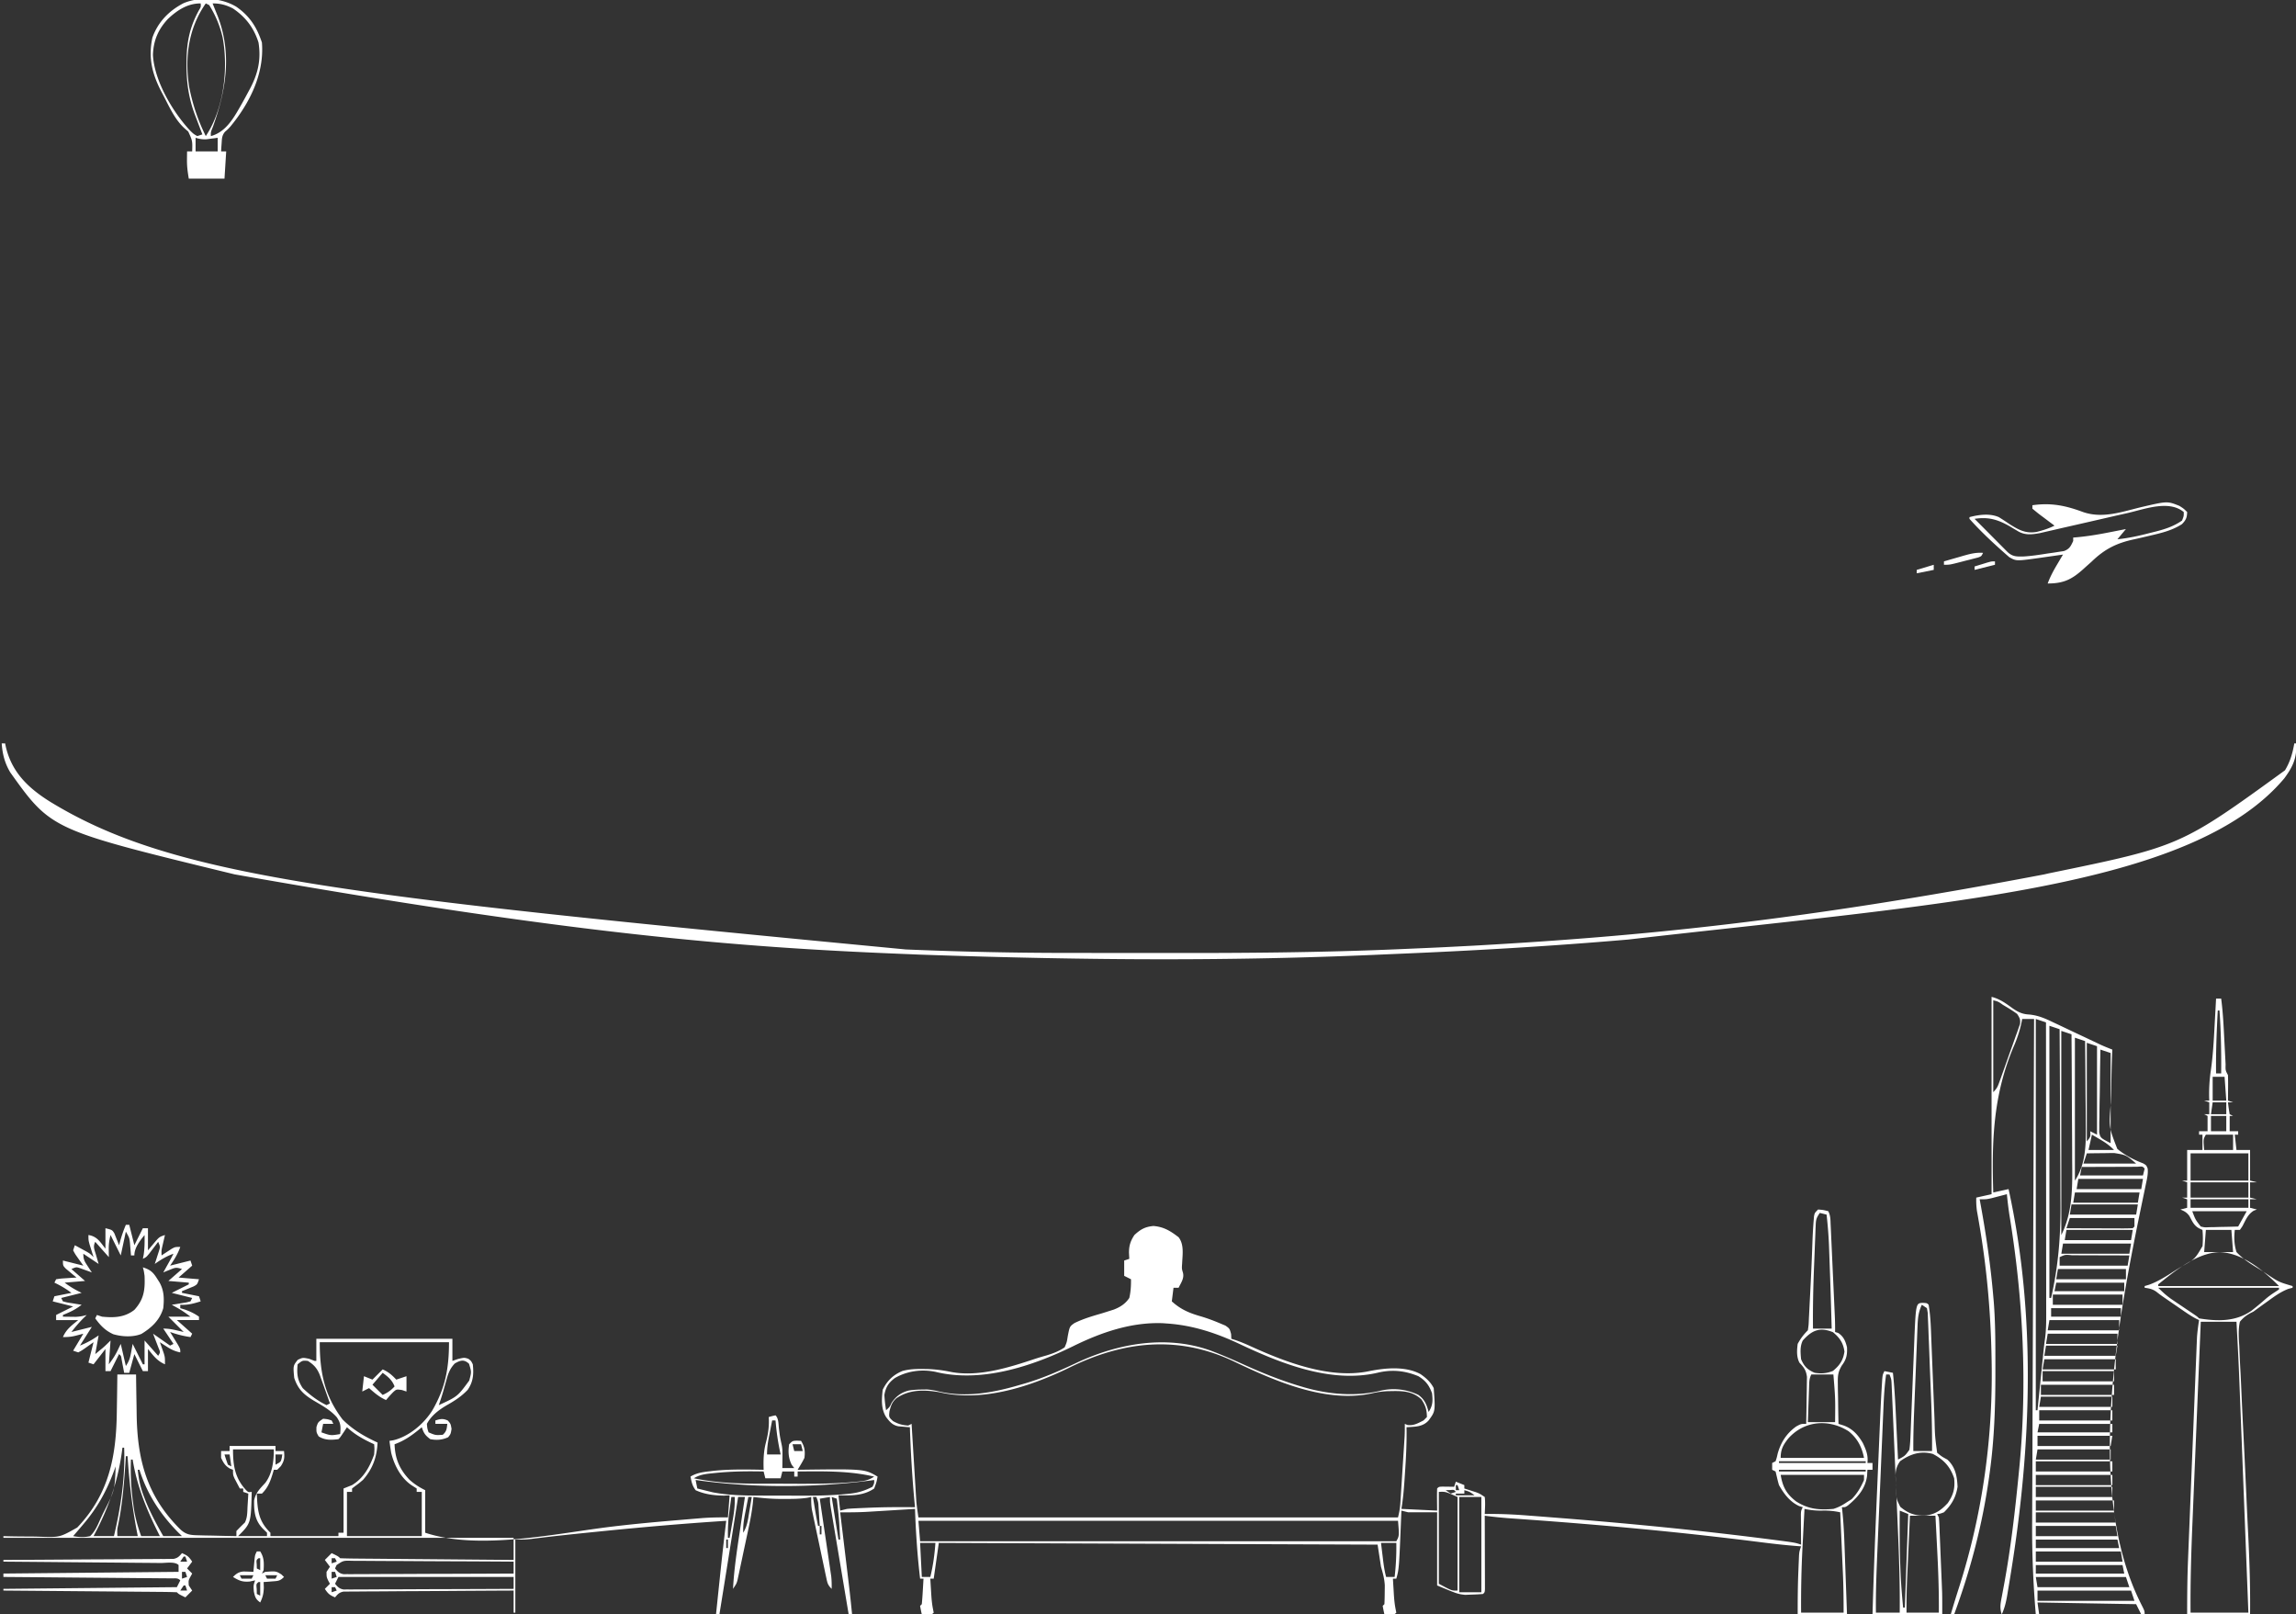 <svg xmlns="http://www.w3.org/2000/svg" width="1350" height="949"><rect width="100%" height="100%" fill="#333333" stroke="none"/><path fill="#FFF" d="M1069 711c3.063.25 3.063.25 6 1 1.356 2.712 1.25 4.99 1.389 8.023l.182 3.833.183 4.164.197 4.26q.207 4.47.406 8.94.256 5.72.521 11.44a15467 15467 0 0 1 1.015 22.322c.095 2.677.128 5.34.107 8.018l1.813.563c3.2 2.102 4.325 4.827 5.187 8.437.22 4.379-.34 7.129-3.02 10.67-2.339 3.933-2.446 6.158-2.37 10.697.005.68.01 1.36.017 2.06.022 2.15.072 4.298.123 6.448q.03 2.199.055 4.398c.044 3.577.112 7.152.195 10.727.95.3 1.898.602 2.876.912 5.319 1.853 8.646 5.553 11.456 10.373 1.858 3.932 3.24 7.284 2.668 11.715h3v4h-3l-.187 3.5c-.985 7.635-5.52 12.682-11.262 17.469C1085 886 1085 886 1083 886l.2 1.746c.75 6.937 1.092 13.852 1.335 20.824l.13 3.522q.203 5.516.398 11.033l.275 7.523q.335 9.176.662 18.352h-29c0-8.763.047-17.445.438-26.187l.119-3.057.127-2.924.11-2.602C1058 912 1058 912 1059 909l-1.858-.124c-6.707-.502-13.364-1.24-20.037-2.075l-2.807-.351-2.926-.367a2221 2221 0 0 0-65.685-7.208l-1.993-.19c-22.096-2.094-44.211-3.896-66.35-5.48l-3.175-.229q-2.895-.206-5.79-.406A245 245 0 0 1 873 891l.007 1.702q.032 8.734.048 17.47.008 3.262.02 6.526c.013 3.12.018 6.24.023 9.36l.015 2.968v2.73l.007 2.415C873 936 873 936 872 937c-2.265.21-4.539.315-6.812.375l-3.77.148C857 937 857 937 845 932v-43h-17l-4-1-.076 1.905c-1.304 32.33-1.304 32.33-2.924 38.095h-2q.213 3.594.438 7.188l.119 2.04c.187 2.955.448 5.794 1.04 8.698L821 948c-1 1-1 1-4.062 1.063L814 949a88 88 0 0 1-1-5l1-1c.127-2.372.176-4.75.188-7.125l.042-3.945c-.234-3.991-1.114-7.1-2.23-10.93l-2-13-258-1-3 21h-2q.213 3.594.438 7.188l.119 2.04c.187 2.955.448 5.794 1.04 8.698L549 948c-1 1-1 1-4.062 1.063L542 949a88 88 0 0 1-1-5l1-1c.237-2.526.422-5.031.563-7.562l.13-2.155q.159-2.64.307-5.283h-2c-1.624-13.657-2.52-27.257-3-41l-2.962.184q-5.507.339-11.015.67-2.371.144-4.742.292-3.433.211-6.867.417l-2.097.132c-5.442.32-10.867.35-16.317.305l.221 1.83a54335 54335 0 0 1 3.14 26.053l1.229 10.203.382 3.158c.75 6.245 1.429 12.494 2.028 18.756h-2q-2.156-12.83-4.303-25.66-.996-5.958-1.997-11.915-.966-5.748-1.926-11.496-.367-2.194-.737-4.389-.517-3.07-1.027-6.14l-.592-3.534C488 883 488 883 488 880l-6 1 .266 1.789q1.368 9.22 2.725 18.444.507 3.441 1.018 6.882.734 4.947 1.46 9.897l.464 3.103.424 2.911.377 2.55c.274 2.495.312 4.917.266 7.424-2.298-2.298-2.482-3.342-3.145-6.462l-.606-2.802-.632-3.037-.664-3.117q-.693-3.268-1.376-6.539c-.697-3.333-1.408-6.664-2.12-9.994l-1.34-6.35-.644-3.018-.587-2.83-.52-2.479c-.385-2.493-.43-4.853-.366-7.372l-2.418.492c-4.33.614-8.528.654-12.894.633l-2.436.012c-5.49-.01-10.806-.449-16.252-1.137l-.375 3.877c-.57 5.103-1.543 10.068-2.621 15.084l-.587 2.765q-.61 2.867-1.228 5.732c-.629 2.928-1.246 5.858-1.863 8.788q-.597 2.796-1.197 5.59l-.556 2.651-.536 2.46-.462 2.158C433 931 433 931 431 934c.612-11.546 2.344-22.89 4.063-34.312l.853-5.749Q436.951 886.97 438 880h-4l-.471 2.996A14234 14234 0 0 1 423 949h-2a28366 28366 0 0 1 2.14-20.482A2175 2175 0 0 1 427 894c-24.214 1.552-48.36 3.63-72.5 6.063l-3.909.392c-12.777 1.289-25.548 2.59-38.288 4.21C309 905 309 905 303 905v43h-1v-13q-19.871.09-39.742.236c-6.15.044-12.302.084-18.453.11q-8.898.04-17.798.117-3.4.025-6.8.035c-3.168.01-6.335.037-9.503.07l-2.858-.005-2.613.038-2.27.014c-2.468.484-3.375 1.489-4.963 3.385-3.161-1.37-3.993-1.99-6-5l3-3-1-1.812C192 927 192 927 192 924l2-3-3-4 4-4c3.875 1.875 3.875 1.875 5 3 3.165.125 6.31.186 9.477.205l3.015.03q4.959.047 9.918.081l6.856.063q9.043.083 18.086.153 9.22.077 18.439.161 18.105.162 36.209.307v-13H2v-1l3.298.099c4.093.106 8.184.13 12.278.133q2.643.018 5.283.1c12.249.443 12.249.443 22.565-5.392 18.838-19.757 22.978-42.1 23.264-68.253q.05-3.162.103-6.326c.084-5.12.151-10.24.209-15.361h11l.044 3.617c.059 4.502.136 9.002.218 13.503q.05 2.903.084 5.804C80.674 857.856 86.18 879.367 106 899c3.456 3.229 6.07 3.41 10.734 3.512l3.926.107 4.09.068q2.069.05 4.137.104 5.055.124 10.113.209v-3a142 142 0 0 1 5-5c1.521-3.042 1.374-6.28 1.563-9.625l.13-2.14q.158-2.618.307-5.235l-3-1v-2h-2a418 418 0 0 1-2-3.812l-1.125-2.145C137 867 137 867 137 864l-1.812-.687c-2.82-1.692-3.784-3.365-5.188-6.313v-4h5v-3h27v3h5c.359 3.855.275 5.578-1.875 8.875L163 864h-2l-.516 1.793c-1.464 4.775-2.805 8.643-6.484 12.207h-3c.414 9.625.838 16.085 8 23v2h40v-2h3v-26l5-2c6.773-4.067 10.405-10.701 13-18 .215-3.25.215-3.25 0-6l-1.977-.918c-5.303-2.542-9.695-5.096-14.023-9.082l-1.937 2.938C200 845 200 845 199 846c-4.33.536-7.862.705-11.625-1.625C186 842 186 842 186.063 838.875 187 836 187 836 190 834c2.625.25 2.625.25 5 1l1 2h-6l-1 5c5.476 1.947 5.476 1.947 11 1 .421-4.21.443-6.353-1.984-9.898-3.86-4.365-8.905-7.018-13.866-9.957-5.737-3.529-8.966-6.594-11.15-13.145-.68-7.135-.68-7.135 2.063-10.625C178 798 178 798 181.75 798.75L185 800h1v-13h80v13l3.25-1.125c3.75-.875 3.75-.875 6.125-.125C277 800 277 800 278 802c.59 5.676.314 10.189-3 15-3.545 3.751-7.523 6.354-12 8.875-4.802 2.802-9.333 6.129-12 11.125.238 2.694.238 2.694 1 5 4.05 1.73 4.05 1.73 8.313 1.438 2.271-1.935 2.382-3.536 2.687-6.438h-7v-2c2.978-.91 4.435-1.26 7.313.063C265 837 265 837 265.5 840c-.5 3-.5 3-2 4.875-3.543 1.594-6.68 1.847-10.5 1.125-2.969-2.207-3.829-3.486-5-7l-1.723 1.426c-4.604 3.712-8.71 6.56-14.277 8.574.273 8.468 2.9 14.715 8.813 20.895 2.978 2.638 5.58 4.301 9.187 6.105v25c31.911 10.637 77.18.32 110.166-3.63 12.944-1.542 25.907-2.73 38.897-3.808l2.95-.252q4.073-.347 8.147-.681l2.34-.198c5.18-.41 10.303-.483 15.5-.431l1-13-3.25.188c-5.766-.052-11.484-.75-16.75-3.188-1.98-2.735-2.334-4.612-3-8 3.6-2.175 7.27-2.659 11.375-3.125l2.193-.257c9.78-1.02 19.614-.796 29.432-.618l-.053-1.955c-.08-5.154.184-9.662 1.553-14.67 1.26-4.999 1.802-9.24 1.5-14.375 1.938-.562 1.938-.562 4-1 1.914 1.914 1.662 5.246 2 7.813.574 4.663.574 4.663 1.559 9.246.624 2.747.534 5.379.503 8.191l-.027 3.266L460 863h7l-1.5-1.937c-1.96-4-2.165-7.665-1.5-12.063 2-2 2-2 4.625-2.125L471 847c2.116 3.439 2.471 5.995 2 10-1.199 2.423-2.61 4.677-4 7 .734-.01 1.468-.02 2.225-.032C508.32 863.51 508.32 863.51 516 868c-.625 3.313-.625 3.313-2 7-6.463 4.407-13.478 4.114-21 4l1 9 4-1a98 98 0 0 1 4.57-.316l2.693-.128 2.862-.119 2.936-.128c8.983-.365 17.951-.409 26.939-.309l-.168-1.73c-1.44-15.082-2.337-30.129-2.832-45.27l-1.865-.137-2.451-.218-2.428-.2c-3.559-.702-5.105-2.643-7.256-5.445-3.034-4.942-2.609-10.393-2-16 2.553-5.295 6.196-8.844 11.652-11.094 3.895-1.054 7.535-1.206 11.535-1.156l2.276.012c5.157.08 9.973.731 15.025 1.781 16.178 2.944 33.936-2.713 49.146-7.775 2.262-.734 4.535-1.388 6.823-2.034 3.834-1.176 7.215-2.43 10.543-4.734 1.286-3.031 1.286-3.031 1.813-6.437 1.127-5.817 1.127-5.817 3.932-7.791 5.189-2.566 10.714-4.158 16.255-5.772a400 400 0 0 0 4.832-1.523l2.136-.678c3.767-1.481 6.77-3.41 9.032-6.799.848-3.686 1.047-7.225 1-11l-4-2v-9l3-1-.187-3.625c.014-4.165.858-6.841 3.187-10.375 3.626-3.354 6.23-4.827 11.188-5.312 6.12.501 10.013 2.925 14.812 6.625 3.3 4.256 2.301 10.143 2.078 15.226-.23 3.285-.23 3.285.496 5.688.787 3.277-1.167 5.845-2.574 8.773h-3l-1 8c5.409 4.902 10.558 6.973 17.527 8.945 3.681 1.118 7.18 2.43 10.723 3.93l3.266 1.367C723 781 723 781 723.859 784.195L724 787l2.547.797c3.003 1.046 5.863 2.242 8.754 3.563 20.548 9.38 47.015 19.52 69.824 14.64 9.569-1.897 21.338-3.009 30.14 1.785 3.246 2.273 5.952 4.65 7.735 8.215.977 13.603.977 13.603-3 19-3.488 3.89-8.092 3.656-13 4l.033 2.084c.073 8.466-.382 16.849-.97 25.291l-.264 4.02c-.383 5.627-.87 11.03-1.799 16.605l21 1-.062-6.437A153 153 0 0 1 845 875c1-1 1-1 3.066-1.098l2.496.035 2.504.028L855 874l1-3 5 2v2l1.863.586 2.45.789 2.425.773C870 878 870 878 873 880c.41 3.34.13 6.643 0 10l2.176-.03c7.577-.058 15.053.291 22.605.878l3.694.278q4.974.38 9.948.772 3.143.249 6.285.494c41.027 3.226 82.034 7.241 122.855 12.483l2.44.313c12.374 1.604 12.374 1.604 15.997 2.812l-.016-1.804q-.029-4.035-.046-8.071l-.026-2.84-.01-2.715-.016-2.507C1059 888 1059 888 1060 886l-2.187-.687c-5.464-2.55-8.883-7.16-11.813-12.313a77 77 0 0 1-1.125-4.312L1044 865l-2-1v-4l2-1c.693-2.08.693-2.08 1.25-4.562 1.897-6.665 5.246-11.889 10.938-15.938C1059 837 1059 837 1062 837q.149-6.484.22-12.97.03-2.205.082-4.408c.049-2.118.071-4.234.089-6.352l.063-3.857c-.53-3.988-1.74-5.523-4.454-8.413-1.733-3.467-1.478-7.21-1-11 1.74-3.19 3.447-5.447 6-8 .453-3.2.453-3.2.598-7.008l.117-2.15c.125-2.322.236-4.644.348-6.967l.251-4.789c.53-10.145.996-20.295 1.344-30.448.16-4.396.386-8.78.744-13.165l.2-2.457C1067 713 1067 713 1069 711m1 2c-2.046 3.069-2.27 3.876-2.41 7.37l-.122 2.674-.1 2.897-.127 3.02q-.129 3.178-.246 6.357c-.118 3.18-.248 6.36-.382 9.54-.488 12.053-.734 24.08-.613 36.142h11c-.662-23.222-.662-23.222-1.5-46.437l-.107-2.823c-.248-5.941-.738-11.83-1.393-17.74zm-439.062 78.375c-24.041 11.774-53.9 21.64-80.79 15.082-8.135-1.73-16.825-.558-24.039 3.645-3.7 2.784-5.327 5.38-6.109 9.898.144 3.036.507 6.002 1 9 2.097-1.9 2.097-1.9 3.25-4.375 2.536-3.805 5.654-6.096 10.117-7.223 2.664-.407 5.188-.57 7.883-.59l2.64-.042c2.616.193 4.8.596 7.329 1.214 16.016 3.731 32.322.594 47.781-3.984l2.278-.648c10.817-3.12 20.84-7.597 31.019-12.374C657.625 789.631 686.052 784.61 712 794c6.44 2.425 12.73 5.166 19 8 11.145 5.037 22.25 9.547 34 13l2.194.646c14.485 4.105 30.101 5.418 44.825 1.808 7.442-1.706 15.139-.775 21.981 2.546 3.729 2.773 4.79 5.567 6 10 2.484-3.727 2.524-6.684 2-11-1.72-4.707-3.736-7.369-8-10-8.055-3.34-15.738-4.062-24.191-2.004-27.506 6.315-56.84-5.564-81.255-17.068C714.9 783.528 701.119 778.992 686 778l-2.187-.164c-18.717-.715-36.343 5.416-52.875 13.539M1060 788c-1.726 3.452-1.36 7.219-1 11 1.729 4.185 3.83 6.24 8 8 3.939.583 7.054.387 10.75-1.125 3.955-3.296 6.016-6.235 6.75-11.375-.734-5.14-2.795-8.079-6.75-11.375-7.794-3.188-12.425-1.083-17.75 4.875m-872 1c0 17.428 2.72 31.426 13.438 45.438 6.074 6.074 12.8 9.967 20.562 13.562-.418 8.635-2.826 15.361-8.562 21.938C211 872 211 872 208.688 873.688L207 875v2h-3v26h44v-26h-3v-2l-3.125-2c-6.255-4.276-10.1-11.742-11.875-19-.375-2.327-.72-4.66-1-7l2.203-.344c9.19-2.156 17.928-9.57 22.916-17.417C261.798 816.027 264 804.601 264 789zm440.813 14.938c-22.64 11.044-50.922 20.422-76.184 14.523-9.051-1.587-17.927-1.793-25.629 3.539-2.593 2.426-3.01 4.038-4 7.5-.382 3.584-.382 3.584 2.063 5.875 3.112 1.722 5.4 2.39 8.937 2.625l2-1 .107 1.775q.556 9.174 1.12 18.348.21 3.42.416 6.841.298 4.926.603 9.852l.183 3.073.182 2.91.155 2.537c.284 3.235.775 6.45 1.234 9.664h282c.765-3.058 1.19-5.506 1.389-8.597l.182-2.741.183-2.94.197-3.04q.206-3.181.406-6.362.308-4.863.625-9.724l.397-6.186.19-2.933.171-2.75.153-2.406c.113-2.444.125-4.875.107-7.321l1.563.688c3.708.475 6.158-1.048 9.437-2.688l2-2c-.083-4.339-.784-6.672-3.187-10.312-5.78-5.523-12.507-5.024-20.079-4.891-3.068.167-5.758.504-8.734 1.203-27.274 6.16-57.68-7.286-81.668-18.763-32.734-15.441-64.681-11.95-96.52 3.7M175 802c-.558 5.58-.186 9.22 3 14 4.095 3.905 8.862 7.57 14 10l2-1c-1.64-4.676-3.31-9.34-5-14l-.824-2.348c-1.555-4.089-3.466-6.333-7.176-8.652-3.185-.277-3.185-.277-6 2m92.418-.492c-3.03 3.124-4.011 6.267-5.106 10.367l-1.199 4.18-.56 2.014c-.766 2.673-1.65 5.302-2.553 7.931 11.025-5.078 11.025-5.078 17.906-14.46 1.355-5.038 1.355-5.038-.129-9.845-2.897-2.763-5.106-2.087-8.359-.187M1065 808c-1.341 2.682-1.215 4.884-1.316 7.883l-.127 3.535-.12 3.707-.13 3.73q-.159 4.573-.307 9.145h16c.149-14.029.149-14.029-1-28zm-611 27q-.756 3.874-1.5 7.75l-.434 2.21c-.655 3.433-1.066 6.532-1.066 10.04h8l-.402-1.836c-1.274-6.041-2.1-12.011-2.598-18.164zm597.5 10.563c-3.045 3.832-4.5 6.447-4.5 11.437h49c-1.285-6.423-3.87-11.496-9.07-15.656-11.664-7.403-26.025-6.297-35.43 4.218M466 849l1 4h5l-1-4zm-396 1 1 4Zm2 1-.445 3.305C69.002 871.963 63.42 887.315 55 903h12c4.03-17.117 6.657-34.358 6-52zm65 1c0 9.404 1.1 16.796 7.598 23.855 1.359 1.356 1.359 1.356 3.402 1.145-.443 18.443-.443 18.443-8 26h17v-2l-2.375-2.312c-4.763-4.877-5.288-9.958-5.215-16.579.88-4.641 3.488-7.047 6.61-10.457 4.17-5.585 4.98-12.826 4.98-19.652zm-5 3c.602 2.02 1.273 4.021 2 6l2 1-1-7zm30 0v6c3.125-1.635 3.125-1.635 3.688-4.125L166 855zm-88 1-.136 2.117c-.837 12.694-1.762 25.205-4.278 37.688-.706 3.31-.706 3.31-.586 7.195h12l-.805-4.187C77.545 884.575 75.945 870.447 75 856zm5 0 1 3Zm-10 2 1 3Zm8 0c-.364 8.77.092 17.185 1.313 25.875l.356 2.626c.863 5.772 2.35 11.008 4.331 16.499h11l-1.793-3.594C85.629 886.011 80.387 872.816 78 858zm969 1v1h51v-1zm-966 2 1 3Zm-12 1-.883 2.457C62.677 876.453 57.313 886.268 49 896l-1.844 2.18A610 610 0 0 1 43 903c3.501.623 6.519.815 10 0 2.938-2.849 4.366-6.288 6-10l1.555-3.324c6.91-13.444 6.91-13.444 7.445-27.676m13 2c.531 5.513 1.558 10.38 3.563 15.563l.777 2.05C88.266 889.07 92.06 896.04 96 903h11l-2.227-2.184C94.246 890.126 86.541 878.327 82 864zm965 0v1h51v-1zm-625.375 1.875-2.429.238c-3.752.418-6.972.835-10.196 2.887 12.443 2.568 24.793 3.156 37.473 3.168l3.769.01q3.924.007 7.848.007c3.938.002 7.876.02 11.814.04 11.294.025 22.53-.021 33.78-1.112l2.465-.235c3.647-.41 5.747-.809 8.851-2.878-14.886-3.461-29.811-3.133-45-3v3h-2v-3h-7l-1 4h-9l-1-4c-9.514-.205-18.9-.097-28.375.875M1047 867c1.175 7.052 3.367 11.217 9.07 15.586 7.181 4.584 13.462 5.146 21.93 4.414 3.011-.924 5.41-2.226 8-4l2.688-1.687c3.277-3.278 5.474-7.065 7.312-11.313v-3zm-638 3 1 5c1.935.49 3.873.966 5.813 1.438l3.269.808c8.99 1.73 18.04 1.912 27.172 1.922l3.455.01q3.602.007 7.203.007c3.616.002 7.232.02 10.848.04 10.2.026 20.363.013 30.517-1.05l2.105-.21c4.7-.579 8.432-1.838 12.618-3.965 1.043-2.069 1.043-2.069 1-4-1.43.2-1.43.2-2.89.402-33.199 4.224-68.994 4.335-102.11-.402m447 3v3h2l-1-3zm-6 3 3 2 3-1c-1.066-1.296-1.066-1.296-3.562-1.062zm-4 1v54c7.663 4.135 7.663 4.135 11 4v-55c-7.044-3.176-7.044-3.176-11-3m15-1v2h-5v1h11c-2.868-2.102-2.868-2.102-6-3m-431 4q-.509 3.75-1 7.5c-.095.696-.19 1.392-.29 2.11-.626 4.837-.798 9.512-.71 14.39h1q.758-4.311 1.5-8.625l.434-2.45c.745-4.364 1.239-8.477 1.066-12.925zm10 0q-.758 3.842-1.5 7.688l-.434 2.185c-.722 3.765-1.248 7.272-1.066 11.127 2.438-3.943 2.894-8.255 3.625-12.75l.406-2.402q.492-2.923.969-5.848zm38 0a6011 6011 0 0 0 1.465 8.887c.467 2.715.98 5.414 1.535 8.113h1q-.212-3.407-.437-6.812l-.247-3.833c-.188-3.347-.188-3.347-1.316-6.355zm11 0 4 25h1c-.648-12.032-.648-12.032-2-24zm369 0v56h13v-56zm203 7q-.437 8.208-.854 16.418-.144 2.778-.292 5.556c-.694 13.03-.948 25.977-.854 39.026h25c0-7.85-.083-15.621-.437-23.453l-.135-3.11q-.211-4.844-.428-9.687l-.29-6.629q-.35-8.06-.71-16.121c-3.604-.767-6.811-1.083-10.5-1s-6.896-.233-10.5-1m-521 7 1 12h280c1.745-3.118 1.745-3.118 1-12zm-58 3v5h1v-5zm-46 6 1 3Zm47 1 1 2Zm-56 1v5h1v-5zm67 2 1 4Zm47 0 1 20h5c1.64-6.67 2.514-13.152 3-20zm271 0q.464 3.876.938 7.75l.263 2.21c.42 3.416.916 6.716 1.799 10.04h5c.8-6.708 1.097-13.244 1-20zm-386 7 1 2Zm-231 2v3l3-1-1-2zm300 0 1 2Zm-297.106 4.028L197 922c1.59 1.9 2.486 2.903 4.962 3.37l2.271-.01 2.613.013 2.858-.032h3.016c3.295-.001 6.59-.025 9.885-.048q3.425-.009 6.848-.013c6.012-.011 12.024-.04 18.036-.074 6.133-.03 12.267-.044 18.4-.06q18.055-.05 36.111-.146v-7q-19.87-.141-39.742-.207-9.226-.03-18.453-.095-8.898-.063-17.798-.078a1091 1091 0 0 1-6.8-.043 978 978 0 0 0-9.503-.031l-2.858-.044c-4.988-.128-4.988-.128-8.952 2.526M195 924v4l3-1-1-3zm4 3-2 4c1.59 1.9 2.486 2.903 4.962 3.37l2.271-.01 2.613.013 2.858-.032h3.016c3.295-.001 6.59-.025 9.885-.048q3.425-.009 6.848-.013c6.012-.011 12.024-.04 18.036-.074 6.133-.03 12.267-.044 18.4-.06q18.055-.05 36.111-.146v-7zm-4 6v3l3-1-1-2zM1171 586c4.926 1.231 8.383 3.83 12.428 6.762 3.292 2.243 5.72 3.427 9.732 3.617 5.24.494 9.372 2.313 14.074 4.586l2.549 1.192c2.662 1.248 5.314 2.514 7.967 3.78q4.004 1.889 8.01 3.77 2.481 1.17 4.958 2.348l2.277 1.081 1.984.947c2.312 1.049 4.658 1.989 7.021 2.917l-.09 2.045c-.292 7.074-.447 14.142-.526 21.222q-.07 3.953-.245 7.902c-1.205 14.357-1.205 14.357 3.793 27.186 4.603 3.83 9.663 6.41 15.237 8.546C1262 685 1262 685 1262.79 686.93c.32 3.131-.362 5.854-1.012 8.928l-.873 4.258-.477 2.28c-14.682 70.617-35.63 173.7-1.208 241.076C1261 947 1261 947 1261 949h-2l-3-6-58-1 1 7h-2c-1.528-18.138-2.27-36.078-2.139-54.28q.015-3.695.027-7.392.027-7.748.07-15.494c.043-7.702.068-15.404.089-23.106a26837 26837 0 0 1 .147-41.919l.084-21.69.15-38.64.145-37.39.009-2.353.045-11.695q.184-48.02.373-96.041h-7l-.324 1.696c-1.096 5.356-2.689 10.086-4.899 15.07-11.832 28.323-12.715 54.81-11.777 85.234l9-2c16.255 74.082 13.442 151.068 1.375 225.563l-.46 2.857q-.654 4.014-1.33 8.021l-.393 2.407c-.678 3.938-1.523 7.512-3.192 11.152-1.33-3.75-.705-6.643.04-10.5l.752-4.06.411-2.183c4.099-21.947 6.625-44.047 8.797-66.257l.212-2.132c4.926-49.886 2.383-100.261-5.71-149.628-.631-4.072-1.1-8.139-1.502-12.24l-2.484.656-3.266.844-3.234.844C1168 705 1168 705 1164 705l.411 2.218c3.342 18.199 6.007 36.332 7.589 54.782l.29 3.226c1.004 12.696.954 25.42.96 38.149l.002 3.702c-.017 19.485-.603 38.599-3.252 57.923l-.52 3.814c-3.915 27.641-10.843 54.008-20.48 80.186h-2a664 664 0 0 1 4.832-15.715c13.962-43.607 20.24-89.49 19.168-135.285l-.054-2.59c-.593-25.755-2.919-51.203-7.32-76.575-.21-1.218-.42-2.436-.638-3.69l-.577-3.24c-.38-2.684-.49-5.199-.411-7.905l9-2zm1 2v54c2.058-2.058 2.58-3.16 3.544-5.835l.868-2.388.916-2.582.948-2.653a1734 1734 0 0 0 1.966-5.563 1117 1117 0 0 1 3.055-8.506q.955-2.7 1.906-5.403l.94-2.57.83-2.406.75-2.108c.369-2.644-.257-3.787-1.723-5.986a83 83 0 0 0-6.562-4.25l-1.827-1.102c-2.632-1.852-2.632-1.852-5.611-2.648m25 11v230h1l.351-3.453a35145 35145 0 0 1 1.865-18.28l1.06-10.414.243-2.365c.07-.675.138-1.35.209-2.045.227-2.04.499-4.074.781-6.106.507-4.06.629-8.082.611-12.17l.003-2.261q0-3.714-.01-7.43l.001-5.353q-.001-7.241-.013-14.483-.007-7.577-.008-15.155-.004-14.337-.021-28.675-.015-16.328-.022-32.656-.016-33.577-.05-67.154zm8 4v160h1c4.307-18.915 5.71-36.818 5.507-56.19-.032-3.6-.034-7.199-.04-10.798-.015-6.768-.056-13.535-.107-20.302-.056-7.724-.083-15.45-.108-23.174-.052-15.846-.14-31.69-.252-47.536zm7 3v120c6.874-13.748 6.546-28.879 6.39-43.879q-.01-3.225-.017-6.451c-.015-5.601-.054-11.202-.098-16.803-.042-5.739-.06-11.478-.08-17.217A8988 8988 0 0 0 1218 608zm8 4v84c6.421-9.632 6.565-21.421 6.39-32.586a1769 1769 0 0 1-.017-4.312c-.015-3.732-.054-7.463-.098-11.195-.042-3.828-.06-7.657-.08-11.485-.042-7.474-.11-14.948-.195-22.422zm7 3v58c2.277-2.815 2.277-2.815 2-6l4 2v-52zm8 4c-.152 7.19-.257 14.379-.33 21.57q-.044 3.67-.123 7.339a802 802 0 0 0-.133 10.544c-.03 1.095-.062 2.19-.094 3.318l-.001 3.093-.04 2.719c.715 3.335.715 3.335 6.721 6.417v-53zm-5 50-2 9h15c-2.698-2.698-4.934-4.286-8.187-6.187l-2.731-1.606zm-3 11-2 6h31c-5.85-5.05-5.85-5.05-12.887-6.195l-2.842.02-2.958.05-2.995.027q-3.66.036-7.318.098m-3 8-1 5h37l1-4c-1.167-1.395-1.167-1.395-4.418-1.114q-2.277 0-4.555.016l-2.417.005c-2.557.005-5.115.018-7.672.03q-2.595.008-5.19.014-6.375.017-12.748.049m-2 7-1 6h38l1-6zm-2 8-1 6h38l1-6zm-2 7-1 6h39l1-6zm-1 8-2 6q8.304.037 16.608.055 2.827.008 5.654.02c2.703.013 5.406.018 8.11.023l2.569.015c2.02 0 4.04-.05 6.059-.113l1-1v-5zm-2 7-1 6h39l1-6zm-2 8-1 6h40l1-6zm-2 8v5h40l1-6q-8.518-.037-17.035-.055-2.9-.008-5.8-.02c-2.772-.013-5.545-.018-8.317-.023l-2.636-.015c-3.92-.394-3.92-.394-7.212 1.113m-1 7-1 6h41v-6zm-1 8-1 5h41v-5zm-2 7v6h41v-6zm-1 8v5h41v-5zm-1 7-1 6h42v-6zm-1 8-1 6h42v-6zm-1 7-1 6h42l1-6zm-1 8-1 6h43v-6zm-1 7v6h42v-6zm-1 8v6h43v-6zm0 7-1 6h43v-6zm-1 8v6h43v-6zm0 8-1 5h44v-5zm-1 7v6h43l1-6zm0 8-1 6h44v-6zm-1 7v6h45v-6zm0 8v6h45v-6zm0 7v6h45v-6zm0 8v6h46v-6zm0 7v6h47l-1-6zm0 8v6h48l-1-6zm0 8v5h49l-1-5zm0 7v6h51l-1-6zm0 8v5h52l-1-5zm0 7 1 6h54l-2-6zm1 8v6h57l-2-6zM1 437h2l.445 2.09C6.986 453.926 16.417 463.042 29 471c72.582 44.601 170.086 55.263 503.563 87.125l2.819.117c30.716 1.26 61.41 1.92 92.15 1.925l7.836.006q13.86.014 27.72.012 11.217 0 22.435.02C731.059 560.29 776.5 559.95 822 558l3.805-.163c20.311-.875 20.311-.875 40.613-1.93 1.235-.07 2.47-.14 3.743-.21C963.456 550.363 1056.77 541.664 1202 514l2.42-.56c77.527-15.93 77.527-15.93 139.1-60.62 3.072-5.117 4.457-9.96 5.48-15.82h1c.77 8.316-1.954 13.857-6.844 20.508-54.991 65.456-204.409 73.908-385.72 94.791-46.11 3.99-92.323 6.63-138.564 8.54q-5.595.234-11.191.482c-81.205 3.49-163.248 3.437-267.027-.163q-5.643-.243-11.288-.467C432.614 556.773 335.803 548.922 138 514l-2.234-.541C30.137 487.769 30.137 487.769 6 454c-3.234-5.522-4.538-10.652-5-17"/><path fill="#FFF" d="M1303 587h3c.755 5.827 1.185 11.636 1.5 17.5l.125 2.322q.255 4.822.5 9.643.183 3.55.375 7.097l.107 2.22c-.096 3.4-.096 3.4 1.393 6.218.073 2.53.092 5.033.063 7.563l-.014 2.154q-.02 2.64-.049 5.283l3 1h-3c.256 2.343.593 4.678 1 7l2 1h-2v9h5v2h-2l1 9h8v18l4 1h-4v9l4 1h-4v5l4 1-1.809.68c-3.557 2.143-4.813 5.62-6.726 9.203L1317 723h-3c-.493 4.626-.363 8.532 1 13 4.015 4.337 8.728 7.2 13.75 10.25q1.957 1.266 3.906 2.543c7.158 4.812 7.158 4.812 15.344 7.207v1l-2.477.64c-4.506 1.74-8.014 4.276-11.898 7.11l-2.172 1.555A633 633 0 0 0 1325 771l-1.97.988c-2.525 1.452-4.194 2.736-6.03 5.012-1.033 4.703-.66 9.331-.357 14.102q.092 2.163.173 4.329c.158 3.916.367 7.829.584 11.742.22 4.118.392 8.238.57 12.357a3246 3246 0 0 0 1.126 23.466c.537 10.541 1.018 21.086 1.499 31.63l.465 10.193c.26 5.658.537 11.315.82 16.973.78 15.751 1.298 31.431 1.12 47.208h-37c0-10.867.087-21.651.535-32.497l.172-4.377q.231-5.853.472-11.707.199-4.91.395-9.82.462-11.578.935-23.157.484-11.916.957-23.832.41-10.28.826-20.557.249-6.12.491-12.238.228-5.74.465-11.48.087-2.1.169-4.2.114-2.875.235-5.751l.131-3.243c.236-3.415.695-6.76 1.217-10.141l-1.725-.817c-2.36-1.227-4.489-2.61-6.681-4.117l-2.504-1.716-2.59-1.788-2.59-1.775c-6.512-4.475-6.512-4.475-9.014-6.436-2.266-1.614-4.165-1.972-6.896-2.351v-1l2.596-.77c5.554-2.007 10.386-5.19 15.337-8.357q1.876-1.184 3.786-2.312c7.9-4.49 7.9-4.49 12.325-12.066.252-3.243.272-6.262-.044-9.495l-1.916-.883c-3.121-1.673-4.09-4.208-5.74-7.242-1.551-2.164-2.905-2.883-5.344-3.875l4-1v-5l-3-1h3v-9l-3-1h3v-18h9v-9h-2v-2h5v-9l-2-1h3v-7l-3-1h3l-.07-1.879c-.11-5.409.202-10.55 1.007-15.902 1.236-8.693 1.728-17.395 2.188-26.157l.262-4.708q.315-5.678.613-11.354m1 7c-.677 12.346-1.157 24.634-1 37h3c.115-12.38-.104-24.65-1-37zm-3 39v14h8l-1-14zm0 15-1 7h9v-7zm-1 8v9h9v-9zm-3 11c-1.522 2.67-1.522 2.67-1 9h17v-9zm-9 11v16h34v-16zm0 17v9h34v-9zm0 10v5h34v-5zm1 7c1.878 4.992 1.878 4.992 5 9 2.41.55 2.41.55 5.105.39l2.979-.038 3.103-.102 3.14-.055c2.558-.047 5.115-.119 7.673-.195l5-9zm8 11-1 13h17l-1-13zm-28 32v1h71c-9.08-9.08-21.295-19.384-34.687-19.937-13.251.18-26.413 10.928-36.313 18.937m0 2c2.907 2.907 5.193 4.966 8.512 7.2l2.545 1.724 2.63 1.764 5.2 3.511 2.319 1.558C1292 774 1292 774 1293 775c10.86 1.791 21.514 1.982 30.76-4.457 2.888-2.249 5.69-4.568 8.428-6.998 1.705-1.453 3.428-2.69 5.308-3.904L1340 758v-1zm25 20q-1.182 28.35-2.347 56.699-.54 13.167-1.09 26.333-.48 11.494-.949 22.987-.247 6.07-.503 12.14c-.743 17.625-1.266 35.196-1.111 52.841h34q-1.144-29.457-2.295-58.914-.534-13.68-1.066-27.36l-.93-23.87q-.248-6.309-.492-12.618c-.933-24.127-.933-24.127-2.217-48.238zM74 720h2l3 12 5-10h3v13l3.313-3.937c3.312-3.938 3.312-3.938 6.687-5.063l-.437 1.863-.563 2.45-.562 2.425c-.533 2.369-.533 2.369-.438 5.262l1.645-1.094 2.168-1.406 2.144-1.406C103 733 103 733 106 733c-1.45 4.11-3.511 7.433-6 11l12-3 1 3-8 7 12 1c-1 3-1 3-3.066 4.168l-2.496 1.02-2.504 1.042L107 759v1l10 2 1 3c-4.12 1.292-7.668 2.263-12 2v2l2.688.813c3.103 1.112 5.623 2.289 8.312 4.187v2h-13l9 8-1 2c-4.195-.6-8.01-1.575-12-3l1.313 2.117 1.687 2.758 1.688 2.742C106 793 106 793 106 795c-3.219-.63-5.508-1.78-8.25-3.562l-2.14-1.38L94 789l.656 1.828.844 2.422.844 2.39C97 798 97 798 97 802c-4.649-2.001-6.842-5.125-10-9v13h-3l-5-10-3 11h-3l-.402-2.152-.535-2.785-.528-2.778c-.312-2.238-.312-2.238-1.535-3.285l-5 10h-3v-13l-7 9-3-1 3-12-4.312 3.063c-2.426 1.722-2.426 1.722-4.688 2.937l-3-1 6-10-3.75 1c-2.996.799-5.051 1-8.25 1 2.001-4.649 5.125-6.842 9-10H33v-3l10-5-12-3 1-3 10-2c-3.316-2.487-6.294-4.231-10-6l1-2c2.723-.414 2.723-.414 6.063-.625l3.347-.227L45 751l-1.75-1.426-2.25-1.886-2.25-1.864C37 744 37 744 37 741l12 3-3.062-4.312c-1.723-2.426-1.723-2.426-2.938-4.688l1-3q2.19 1.182 4.375 2.375l2.46 1.336C53 737 53 737 55 739l-.656-2.082-.844-2.73-.844-2.708C52 729 52 729 52 726c5.133.792 6.876 4.094 10 8v-12c4 1 4 1 5.266 3.066l.984 2.496 1.016 2.504L70 732l.875-3.187c.897-3.041 1.89-5.9 3.125-8.813m0 4-3 14-6-12c-.817 3.269-1.11 5.47-1.062 8.75L64 739l-8-9c-1.45 2.9-.454 4.56.438 7.625l.87 3.04L58 743l-9-6c0 3.413.669 4.395 2.5 7.188l1.406 2.167L54 748l-1.863-.691-2.45-.871-2.425-.88c-2.405-.807-2.405-.807-5.262.442l8 7-12 1c3.316 2.487 6.294 4.231 10 6l-12 3 1 2c2.58.69 2.58.69 5.563 1.125l3.066.508L48 767c-3.524 2.784-6.857 4.327-11 6v1q2.375.039 4.75.063l2.672.035c2.36-.09 4.323-.429 6.578-1.098l-2.25 2.188c-2.443 2.498-4.618 5.048-6.75 7.812l12-3-7 11c4.213-1.685 7.323-3.435 11-6l-2 11 2.813-2.312 1.582-1.301C61.999 791 63.5 789.499 65 788l-1 14c2.15-2.867 3.67-5.11 5.188-8.25L71 790l3 13c2.003-3.004 2.493-4.71 3.125-8.187L78 790l6 12h1v-14l8 9c1.31-2.048 1.31-2.048.223-4.602l-1.16-3.023L90 784l10 7 2-1-6-9c2.798 0 4.98.372 7.688 1l2.449.563L108 783l-2.25-2.25L99 774h13c-2.63-1.972-4.931-3.615-7.75-5.187L101 767l2.371-.367 3.067-.508 3.058-.492L112 765l1-2-12-3 10-5v-1l-12-1 8-7c-3.41-1.136-4.003-.867-7.187.438l-2.168.87L96 748l1.059-1.898 1.379-2.477 1.37-2.46q1.137-2.062 2.192-4.165c-4.11 1.45-7.433 3.511-11 6l.691-2.082.871-2.73.88-2.708c.808-2.592.808-2.592-.442-5.48l-1.46 1.934c-.633.826-1.264 1.652-1.915 2.504l-1.898 2.496C86 739 86 739 84 740l.5-2.5c.559-3.913.568-7.552.5-11.5-2.748 3.402-6 7.485-6 12h-2l-.148-2.047-.227-2.703-.21-2.672c-.339-2.925-.339-2.925-2.415-6.578m-19 72 1 2ZM1224.807 301.004c11.557 3.97 22.806-.148 34.293-2.92 15.243-3.547 15.243-3.547 22.338-.709C1284 299 1284 299 1286 301c-.089 3.366-.706 4.697-3.062 7.125-5.647 3.604-11.645 5.1-18.114 6.602l-1.984.466c-5.536 1.299-5.536 1.299-8.205 1.875-10.114 2.201-17.046 5.632-24.635 12.932a732 732 0 0 1-3.602 3.215l-1.531 1.387c-6.793 6.08-11.58 8.398-20.867 8.398 1.485-4.043 3.429-7.611 5.625-11.312l1.914-3.239L1213 326l-1.908.275q-4.327.62-8.654 1.225l-3.002.434c-13.887 1.937-13.887 1.937-17.998-.375-8.142-7.085-16.245-14.497-23.438-22.559v-1c5.482-1.462 11.95-2.333 17.259-.012 2.187 1.341 4.308 2.754 6.429 4.2 5.368 3.353 9.415 5.574 15.823 4.491 3.658-.904 7.117-1.993 10.489-3.679l-2.844-2.117-3.656-2.758-1.879-1.395c-1.577-1.196-3.104-2.459-4.621-3.73v-2c11.016-1.574 19.452.162 29.807 4.004m26.58.496q-2.376.54-4.753 1.076c-4.14.937-8.279 1.887-12.416 2.841a5586 5586 0 0 1-19.92 4.548q-3.463.79-6.923 1.596l-4.259.97-3.735.862c-4.945.888-8.912 1.353-13.264-1.362l-2.082-1.232-2.16-1.299c-7.071-4.037-12.613-5.79-20.875-4.5l1.988 1.984c2.317 2.316 4.624 4.642 6.93 6.97l4.27 4.296 2.193 2.219 2.1 2.11 1.903 1.918c2.912 2.708 5.233 2.695 9.133 2.641 4.978-.277 9.875-1.048 14.796-1.825l3.283-.452 3.142-.498 2.845-.428c3.235-1.251 3.992-2.844 5.417-5.935v-2l1.796-.146c6.537-.586 12.896-1.638 19.329-2.916l2.898-.565q3.49-.68 6.977-1.373l-5 6c6.704-.663 13.048-2.118 19.563-3.812l3.037-.752c5.703-1.476 10.538-3.063 15.4-6.436 1.045-2.621 1.045-2.621 1-5-8.672-7.176-22.765-1.8-32.613.5M1130.5 765.875c2.5.125 2.5.125 3.5 1.125 1.216 7.191 1.35 14.475 1.63 21.75a3037 3037 0 0 0 .28 6.965q.349 8.644.689 17.29.29 7.32.589 14.643.137 3.412.267 6.826c.257 9.818.257 9.818 1.545 19.526 2.779 2.27 2.779 2.27 6 4 4.736 4.341 5.727 9.78 6 16-.922 6.154-3.589 10.697-8 15-2.312.875-2.312.875-4 1l1 2c.146 1.457.236 2.92.297 4.383l.121 2.753.117 2.989.13 3.08q.135 3.24.265 6.477c.13 3.277.269 6.553.408 9.83l.26 6.3c.04.97.08 1.94.123 2.94l.111 2.83.099 2.445c.1 4.323.069 8.648.069 12.973h-41c.71-24.594 1.674-49.17 2.73-73.751q.34-7.953.675-15.907l.53-12.46.25-5.866c.375-8.902.761-17.804 1.311-26.697l.22-3.577C1107 808 1107 808 1108 806l5 1c1.138 10.533 1.556 21.11 2.063 31.688l.275 5.63q.334 6.84.662 13.682c4.084-2.148 4.084-2.148 6.668-5.717.44-3.025.584-6.009.705-9.064l.084-2.042q.135-3.338.262-6.677l.19-4.672q.25-6.157.492-12.316.387-9.813.787-19.624.137-3.403.267-6.806c.992-25.004.992-25.004 5.045-25.207M1130 767c-1.9 4.053-2.324 7.47-2.502 11.927l-.09 2.052c-.095 2.23-.177 4.459-.26 6.689q-.095 2.34-.193 4.682-.2 4.905-.388 9.812-.239 6.253-.497 12.504-.246 6-.484 12.002l-.092 2.279c-.318 8.02-.568 16.024-.494 24.053h11c.08-10.218-.152-20.401-.55-30.61l-.09-2.293q-.233-5.976-.477-11.95-.2-4.929-.375-9.858-.216-5.997-.467-11.992a691 691 0 0 1-.168-4.55 589 589 0 0 0-.257-6.316l-.141-3.627L1133 769zm-21 41c-.92 6.505-1.303 12.957-1.573 19.518l-.148 3.423q-.239 5.58-.47 11.16l-.332 7.802q-.348 8.173-.689 16.347-.392 9.396-.796 18.792-.389 9.091-.77 18.184-.162 3.843-.327 7.685c-.528 12.37-1.049 24.705-.895 37.089h14c.165-16.136-.35-32.201-1.059-48.32l-.329-7.691q-.343-7.984-.693-15.969-.405-9.22-.794-18.441a15223 15223 0 0 0-.77-17.859q-.164-3.78-.323-7.562-.226-5.251-.46-10.502l-.13-3.155-.132-2.878-.109-2.5c-.138-2.31-.138-2.31-1.201-5.123zm8.266 50.926c-3.385 4.592-2.805 8.542-2.454 14.074l.061 2.984c.19 5.215.19 5.215 2.444 9.768 4.64 3.958 9.17 5.526 15.183 5.123 5.55-.802 8.967-3.215 12.75-7.312 3.324-4.868 4.353-8.635 3.75-14.563-2.296-6.85-6.103-10.954-12.5-14.312-7.235-1.99-13.286.048-19.234 4.238M1117 888c-.107 11.76-.076 23.499.438 35.25l.118 2.77c.301 6.345.824 12.658 1.444 18.98h1l2-55zm6 3q-.432 9.525-.854 19.05l-.292 6.467q-.21 4.672-.417 9.346l-.132 2.877c-.28 6.426-.342 12.828-.305 19.26h19c.118-12.538-.344-24.981-1-37.5l-.29-5.707q-.349-6.897-.71-13.793zM139 4c7.878 5.488 11.995 11.985 15 21 1.46 18.2-7.03 35.436-18.492 49.336C134 76 134 76 132.348 77.402c-1.863 2.208-1.85 3.936-2.036 6.785l-.199 2.731L130 89h3l-1 16h-21c-.685-4.113-1.117-7.323-1.062-11.375l.027-2.648L110 89h3c.18-6.207.18-6.207-2.309-11.66L109 75.875c-6.078-5.28-9.322-12.842-13-19.875l-.968-1.84c-5.54-10.591-7.967-20.038-5.419-32.05 3.28-9.188 9.741-15.797 18.309-20.235C117.466-2.143 130.187-1.351 139 4m-40.21 7.086c-5.784 6.187-8.619 12.809-8.856 21.285C90.733 47.512 101.682 66.08 112 77c1.917 1.818 1.917 1.818 4 3l3-1-.61-1.585c-.93-2.427-1.848-4.859-2.765-7.29l-.96-2.492c-3.698-9.858-5.035-18.993-4.978-29.508l.015-3.208c.163-10.85 2.075-19.414 7.31-28.956C118.15 4.068 118.15 4.068 118 2c-7.7 0-13.7 3.926-19.21 9.086M121 2c-10.238 14.643-12.472 31.802-9.762 49.184C113.272 61.37 116.37 70.7 121 80c10.634-15.951 13.36-39.596 9.875-58.125C129.276 15.105 126.708 8.898 123 3zm4 0 .875 2.184L127 7l1 2.473c8.477 21.955 4.929 43.488-2.793 65.027-1.316 3.198-1.316 3.198-1.207 5.5 9.31-2.54 13.883-11.512 18.356-19.32A449 449 0 0 0 146 54l1.032-1.907C151.72 43.2 153.592 35.013 152 25c-2.688-8.589-7.554-14.973-15-20-4.027-2.095-7.405-3-12-3m-10 79v8h13v-8l-1.828.254-2.422.308-2.39.317c-2.365.121-4.111-.183-6.36-.879"/><path fill="#FFF" d="M84 745c4.188 1.318 5.935 2.727 8.25 6.438l1.516 2.37c2.769 4.916 2.806 9.69 2.234 15.192-2.038 6.985-6.792 11.419-12.86 15.14-5.048 2.027-11.36 1.66-16.527.173C61.853 782.136 59.054 779.2 56 775l1-2 3 1c7.05.695 13.256.48 19-4 5.685-6.238 6.34-11.785 6-20-.415-2.935-.415-2.935-1-5M107 913c3.161 1.37 3.993 1.99 6 5l-3 4 3 3-1 1.813c-1.208 2.24-1.208 2.24-1 5.187l2 3-4 4c-3.875-1.875-3.875-1.875-5-3-3.165-.125-6.31-.186-9.477-.205l-3.015-.03q-4.959-.047-9.918-.081l-6.856-.063q-9.043-.083-18.086-.153-9.22-.077-18.439-.161Q20.104 935.145 2 935v-1l102-1 2-4c-1.527-1.527-2.9-1.14-5.03-1.158l-2.63-.03-2.909-.017-3.044-.03q-5.008-.047-10.016-.081l-6.923-.063q-9.132-.083-18.264-.153-9.31-.077-18.62-.161Q20.282 927.145 2 927v-2l103-1v-4c-2.188-2.188-7.429-1.187-10.477-1.205l-3.015-.03q-4.959-.047-9.918-.081l-6.856-.063q-9.043-.083-18.086-.153-9.22-.077-18.439-.161Q20.104 918.145 2 918v-1l3.852-.018q17.946-.086 35.89-.218c6.15-.044 12.302-.084 18.453-.11q8.898-.04 17.798-.117 3.4-.025 6.8-.035c3.168-.01 6.335-.037 9.503-.07l2.858.005 2.613-.038 2.27-.014c2.468-.484 3.375-1.489 4.963-3.385m1 2-2 3h4l-1-3zm-1 9v4l3-1-1-3zm1 8-2 3h4l-1-3zM151 912h2c2.328 3.638 2.236 6.76 2 11l-1 2 2-1c6.248-.463 6.248-.463 9.438 1.5L167 927c-2.495 2.495-3.673 2.36-7.125 2.625l-2.758.227L155 930l.125 3.188c-.116 3.552-.597 5.66-2.125 8.812-2.698-1.994-3.027-3.125-3.75-6.5-.25-3.5-.25-3.5.75-6.5l-3.125.688c-4.359.351-6.202-.449-9.875-2.688 1.904-1.904 3.334-2.935 6.047-3.2 1.985.011 3.97.1 5.953.2l.184-2.117.254-2.758c.08-.905.162-1.81.246-2.742C150 914 150 914 151 912m1 4c-1.296 1.066-1.296 1.066-1.062 3.563L151 922l2 1v-7zm-11 10 1 2h6l1-2zm15 0 1 2h5l1-2zm-4 4c-1.356 1.125-1.356 1.125-1.062 4.063L151 937l2 1v-8zM225 805c3.366 1.443 5.51 3.333 8 6l6-2v9l-2.625-.875c-3.279-.47-3.279-.47-5.11 1.145A69 69 0 0 0 227 823c-3.941-1.668-6.79-4.227-10-7l-4 2 1-9 5 2zm0 2-6 7 6 6c2.884-1.293 4.872-2.66 7-5-1.491-3.795-3.757-5.61-7-8m-10 6 1 2Zm21 0 1 2ZM1166 325c-1 2-1 2-2.81 2.686l-2.338.603-2.547.664-2.68.672-2.656.695C1146.43 332 1146.43 332 1143 332v-2q4.341-1.26 8.688-2.5l2.474-.723c4.03-1.142 7.603-2.122 11.838-1.777M1173 330v2l-12 3v-2q2.437-.755 4.875-1.5l2.742-.844C1171 330 1171 330 1173 330M1137 332v3l-10 2v-2z"/></svg>